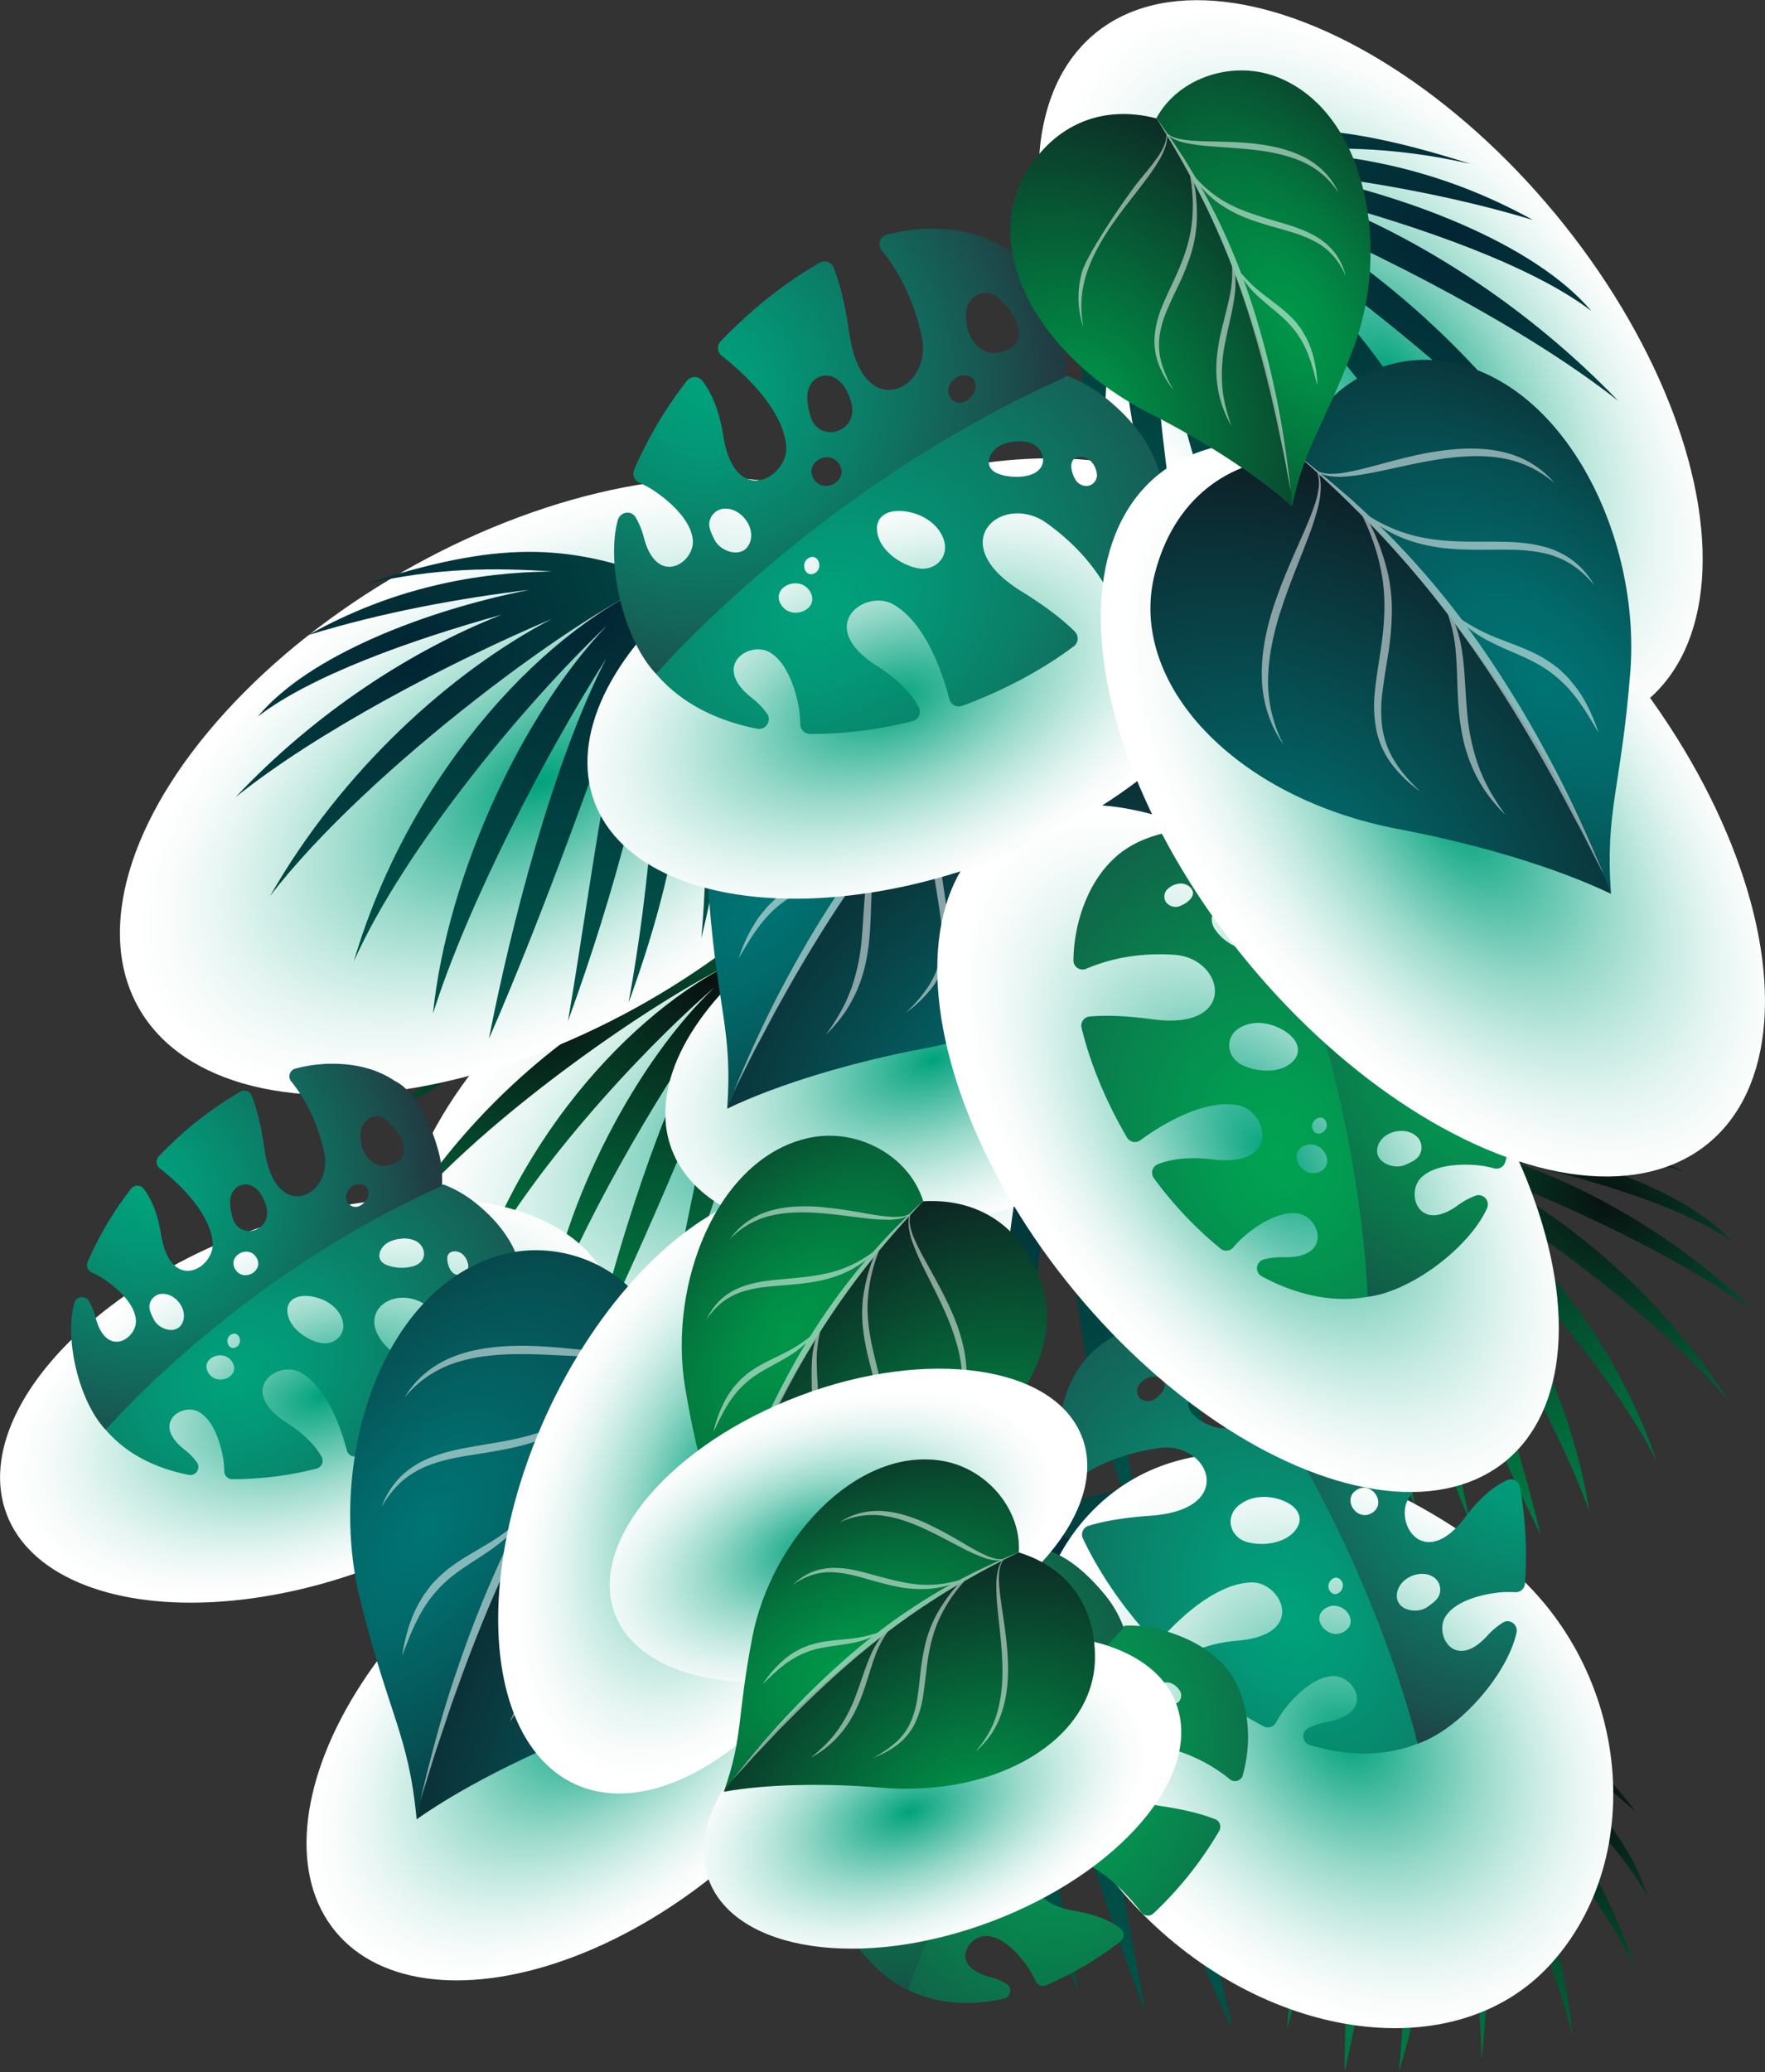 <svg xmlns="http://www.w3.org/2000/svg" xmlns:xlink="http://www.w3.org/1999/xlink" viewBox="0 0 950 1114.68"><rect x="0" y="0" width="950" height="1114.68" fill="#333333" stroke="none"/><defs><style>.cls-1{isolation:isolate;}.cls-12,.cls-2,.cls-21,.cls-24,.cls-28,.cls-3,.cls-31,.cls-34,.cls-37,.cls-40,.cls-45,.cls-50,.cls-51{mix-blend-mode:multiply;}.cls-2{fill:url(#radial-gradient);}.cls-3{fill:url(#radial-gradient-2);}.cls-4{fill:url(#radial-gradient-3);}.cls-5{fill:url(#radial-gradient-4);}.cls-6{fill:url(#radial-gradient-5);}.cls-7{fill:url(#radial-gradient-6);}.cls-8{fill:url(#radial-gradient-7);}.cls-9{fill:url(#radial-gradient-8);}.cls-10{fill:url(#radial-gradient-9);}.cls-11{fill:url(#radial-gradient-10);}.cls-12{fill:url(#radial-gradient-11);}.cls-13{fill:url(#radial-gradient-12);}.cls-14{fill:url(#radial-gradient-13);}.cls-15{fill:url(#radial-gradient-14);}.cls-16{fill:url(#radial-gradient-15);}.cls-17{fill:url(#radial-gradient-16);}.cls-18{fill:url(#radial-gradient-17);}.cls-19{fill:url(#radial-gradient-18);}.cls-20{fill:url(#radial-gradient-19);}.cls-21{fill:url(#radial-gradient-20);}.cls-22{fill:url(#radial-gradient-21);}.cls-23{fill:url(#radial-gradient-22);}.cls-24{fill:url(#radial-gradient-23);}.cls-25{fill:url(#radial-gradient-24);}.cls-26{fill:url(#radial-gradient-25);}.cls-27{fill:#fff;opacity:0.52;mix-blend-mode:soft-light;}.cls-28{fill:url(#radial-gradient-26);}.cls-29{fill:url(#radial-gradient-27);}.cls-30{fill:url(#radial-gradient-28);}.cls-31{fill:url(#radial-gradient-29);}.cls-32{fill:url(#radial-gradient-30);}.cls-33{fill:url(#radial-gradient-31);}.cls-34{fill:url(#radial-gradient-32);}.cls-35{fill:url(#radial-gradient-33);}.cls-36{fill:url(#radial-gradient-34);}.cls-37{fill:url(#radial-gradient-35);}.cls-38{fill:url(#radial-gradient-36);}.cls-39{fill:url(#radial-gradient-37);}.cls-40{fill:url(#radial-gradient-38);}.cls-41{fill:url(#radial-gradient-39);}.cls-42{fill:url(#radial-gradient-40);}.cls-43{fill:url(#radial-gradient-41);}.cls-44{fill:url(#radial-gradient-42);}.cls-45{fill:url(#radial-gradient-43);}.cls-46{fill:url(#radial-gradient-44);}.cls-47{fill:url(#radial-gradient-45);}.cls-48{fill:url(#radial-gradient-46);}.cls-49{fill:url(#radial-gradient-47);}.cls-50{fill:url(#radial-gradient-48);}.cls-51{fill:url(#radial-gradient-49);}.cls-52{fill:url(#radial-gradient-50);}.cls-53{fill:url(#radial-gradient-51);}</style><radialGradient id="radial-gradient" cx="2407.15" cy="2263.45" r="116.14" gradientTransform="matrix(0, 2.01, -1.11, 0, 3367.9, -4599.13)" gradientUnits="userSpaceOnUse"><stop offset="0" stop-color="#00a27c"/><stop offset="0.08" stop-color="#1ead8b"/><stop offset="0.28" stop-color="#61c5ae"/><stop offset="0.46" stop-color="#9adacb"/><stop offset="0.63" stop-color="#c5eae1"/><stop offset="0.78" stop-color="#e5f5f2"/><stop offset="0.91" stop-color="#f8fcfb"/><stop offset="1" stop-color="#fff"/></radialGradient><radialGradient id="radial-gradient-2" cx="2047.02" cy="-543.74" r="116.14" gradientTransform="matrix(2.01, 0, 0, 1.11, -3567.25, 1232.6)" xlink:href="#radial-gradient"/><radialGradient id="radial-gradient-3" cx="703.66" cy="1492.09" r="166.2" gradientTransform="matrix(0.1, 1.08, -1.31, 0.25, 2376.03, -574.31)" gradientUnits="userSpaceOnUse"><stop offset="0" stop-color="#081111"/><stop offset="0.18" stop-color="#06291c"/><stop offset="0.54" stop-color="#035231"/><stop offset="0.83" stop-color="#016c3d"/><stop offset="1" stop-color="#007642"/></radialGradient><radialGradient id="radial-gradient-4" cx="633.26" cy="1536.26" r="151.67" gradientTransform="matrix(0.1, 1.08, -1.31, 0.25, 2357.25, -491.18)" xlink:href="#radial-gradient-3"/><radialGradient id="radial-gradient-5" cx="5887.12" cy="-364.01" r="166.2" gradientTransform="matrix(-0.1, 1.08, 1.31, 0.25, 1958.04, -5608.54)" xlink:href="#radial-gradient-3"/><radialGradient id="radial-gradient-6" cx="5816.72" cy="-319.84" r="151.67" gradientTransform="matrix(-0.1, 1.08, 1.31, 0.25, 1976.82, -5525.41)" xlink:href="#radial-gradient-3"/><radialGradient id="radial-gradient-7" cx="5904.6" cy="-677.75" r="212" gradientTransform="matrix(-0.1, 1.08, 1.31, 0.25, 2221.06, -5864.66)" xlink:href="#radial-gradient-3"/><radialGradient id="radial-gradient-8" cx="5814.8" cy="-621.41" r="193.47" gradientTransform="matrix(-0.1, 1.08, 1.31, 0.25, 2245, -5758.63)" xlink:href="#radial-gradient-3"/><radialGradient id="radial-gradient-9" cx="6145.5" cy="934.14" r="166.2" gradientTransform="matrix(-0.57, 0.92, 1.06, 0.81, 3415.88, -5465.39)" xlink:href="#radial-gradient-3"/><radialGradient id="radial-gradient-10" cx="6075.1" cy="978.31" r="151.67" gradientTransform="matrix(-0.57, 0.92, 1.06, 0.81, 3395.33, -5382.69)" xlink:href="#radial-gradient-3"/><radialGradient id="radial-gradient-11" cx="2027.78" cy="-745.43" r="119.09" gradientTransform="matrix(2.01, 0, 0, 1.11, -3674.3, 1281.97)" xlink:href="#radial-gradient"/><radialGradient id="radial-gradient-12" cx="539.65" cy="1280.32" r="188.11" gradientTransform="matrix(0.15, 1.07, -1.3, 0.31, 2011.23, -614.51)" gradientUnits="userSpaceOnUse"><stop offset="0" stop-color="#022433"/><stop offset="0.18" stop-color="#022f38"/><stop offset="0.69" stop-color="#004844"/><stop offset="1" stop-color="#005248"/></radialGradient><radialGradient id="radial-gradient-13" cx="459.96" cy="1330.31" r="171.66" gradientTransform="matrix(0.15, 1.07, -1.3, 0.31, 1994.37, -519.54)" xlink:href="#radial-gradient-12"/><radialGradient id="radial-gradient-14" cx="774.4" cy="96.13" r="228.36" gradientTransform="matrix(0.68, 0.84, -0.95, 0.94, 239.64, -154.96)" xlink:href="#radial-gradient-12"/><radialGradient id="radial-gradient-15" cx="677.67" cy="156.82" r="208.39" gradientTransform="matrix(0.68, 0.84, -0.95, 0.94, 281.72, -45.7)" xlink:href="#radial-gradient-12"/><radialGradient id="radial-gradient-16" cx="5934.42" cy="-625.83" r="212.06" gradientTransform="matrix(-0.11, 1.07, 1.28, 0.29, 2239.66, -6034.86)" xlink:href="#radial-gradient-12"/><radialGradient id="radial-gradient-17" cx="5844.57" cy="-569.47" r="193.52" gradientTransform="matrix(-0.11, 1.07, 1.28, 0.29, 2261.57, -5928.46)" xlink:href="#radial-gradient-12"/><radialGradient id="radial-gradient-18" cx="6268.49" cy="-35.52" r="212.06" gradientTransform="matrix(-0.11, 1.07, 1.28, 0.29, 1461.5, -5835.85)" xlink:href="#radial-gradient-12"/><radialGradient id="radial-gradient-19" cx="6178.64" cy="20.84" r="193.52" gradientTransform="matrix(-0.11, 1.07, 1.28, 0.29, 1483.41, -5729.45)" xlink:href="#radial-gradient-12"/><radialGradient id="radial-gradient-20" cx="1804.6" cy="-152.03" r="86.48" gradientTransform="matrix(2.01, 0, 0, 1.11, -3341.91, 953.54)" xlink:href="#radial-gradient"/><radialGradient id="radial-gradient-21" cx="2160.93" cy="-2089.08" r="171.28" gradientTransform="matrix(0.51, 0.86, 1.12, -0.66, 1476.51, -2466.9)" gradientUnits="userSpaceOnUse"><stop offset="0" stop-color="#00a27c"/><stop offset="0.17" stop-color="#039877"/><stop offset="0.45" stop-color="#0b7e68"/><stop offset="0.81" stop-color="#195450"/><stop offset="1" stop-color="#213b42"/></radialGradient><radialGradient id="radial-gradient-22" cx="2044.63" cy="-2086.17" r="155.9" gradientTransform="matrix(0.51, 0.86, 0.86, -0.51, 941.33, -2149.18)" gradientUnits="userSpaceOnUse"><stop offset="0" stop-color="#00a27c"/><stop offset="0.17" stop-color="#039877"/><stop offset="0.45" stop-color="#0b7e68"/><stop offset="0.81" stop-color="#195550"/><stop offset="1" stop-color="#213b42"/></radialGradient><radialGradient id="radial-gradient-23" cx="4572.08" cy="1648.3" r="84.39" gradientTransform="matrix(-2.01, 0, 0, -1.11, 9801, 2423.95)" xlink:href="#radial-gradient"/><radialGradient id="radial-gradient-24" cx="1574.96" cy="-1876" r="207.35" gradientTransform="matrix(-0.65, -0.76, -0.99, 0.84, -170.36, 3395.83)" gradientUnits="userSpaceOnUse"><stop offset="0" stop-color="#007474"/><stop offset="0.68" stop-color="#0a353b"/><stop offset="1" stop-color="#0f161e"/></radialGradient><radialGradient id="radial-gradient-25" cx="5707.53" cy="-1919.01" r="237.07" gradientTransform="matrix(0.74, 0.18, -0.68, 0.98, -5008.4, 1374.03)" gradientUnits="userSpaceOnUse"><stop offset="0" stop-color="#007474"/><stop offset="0.18" stop-color="#026a6b"/><stop offset="0.48" stop-color="#065053"/><stop offset="0.86" stop-color="#0c262d"/><stop offset="1" stop-color="#0f161e"/></radialGradient><radialGradient id="radial-gradient-26" cx="2081.32" cy="-559.44" r="86.48" gradientTransform="matrix(2.09, 0, 0, 1.23, -3915.79, 1643.44)" xlink:href="#radial-gradient"/><radialGradient id="radial-gradient-27" cx="1401.59" cy="-1959.3" r="225.73" gradientTransform="matrix(-0.76, -0.64, -0.84, 0.99, -61, 3818.9)" xlink:href="#radial-gradient-24"/><radialGradient id="radial-gradient-28" cx="5992.11" cy="-2005.83" r="258.06" gradientTransform="matrix(0.76, 0.05, -0.51, 1.08, -5236.74, 2721.09)" xlink:href="#radial-gradient-25"/><radialGradient id="radial-gradient-29" cx="2410.47" cy="2075.29" r="86.67" gradientTransform="translate(-299.74 -4748.63) rotate(45) scale(2.01 1.56)" xlink:href="#radial-gradient"/><radialGradient id="radial-gradient-30" cx="5681.74" cy="1595.26" r="195.34" gradientTransform="translate(6731.51 -310.61) rotate(148.41) scale(1 1.3)" xlink:href="#radial-gradient-21"/><radialGradient id="radial-gradient-31" cx="5549.09" cy="1598.58" r="177.8" gradientTransform="matrix(-0.85, 0.52, -0.52, -0.85, 6482.57, -715.43)" xlink:href="#radial-gradient-22"/><radialGradient id="radial-gradient-32" cx="2547.63" cy="2549.68" r="108.68" gradientTransform="matrix(0, 2.01, -1.11, 0, 3620.48, -4460.79)" xlink:href="#radial-gradient"/><radialGradient id="radial-gradient-33" cx="5775.39" cy="1320.97" r="195.33" gradientTransform="matrix(-0.94, 0.34, -0.44, -1.22, 6809.98, 298.63)" gradientUnits="userSpaceOnUse"><stop offset="0" stop-color="#00a452"/><stop offset="0.18" stop-color="#029a51"/><stop offset="0.47" stop-color="#09804d"/><stop offset="0.85" stop-color="#135647"/><stop offset="1" stop-color="#184444"/></radialGradient><radialGradient id="radial-gradient-34" cx="5642.76" cy="1324.29" r="177.79" gradientTransform="translate(6676.21 -71.5) rotate(160.13)" gradientUnits="userSpaceOnUse"><stop offset="0" stop-color="#00a452"/><stop offset="0.18" stop-color="#029a51"/><stop offset="0.47" stop-color="#09804d"/><stop offset="0.85" stop-color="#135747"/><stop offset="1" stop-color="#184444"/></radialGradient><radialGradient id="radial-gradient-35" cx="4548.9" cy="1818.43" r="94.09" gradientTransform="matrix(-2.01, 0, 0, -1.11, 9731.22, 2419.72)" xlink:href="#radial-gradient"/><radialGradient id="radial-gradient-36" cx="1966.69" cy="-1609.25" r="208.26" gradientTransform="matrix(0.51, 0.86, 1.12, -0.66, 1353.59, -2393.93)" xlink:href="#radial-gradient-21"/><radialGradient id="radial-gradient-37" cx="1825.28" cy="-1605.71" r="189.56" xlink:href="#radial-gradient-22"/><radialGradient id="radial-gradient-38" cx="2509.16" cy="2376.34" r="116.14" gradientTransform="matrix(0, 2.01, -1.11, 0, 3527.07, -4566)" xlink:href="#radial-gradient"/><radialGradient id="radial-gradient-39" cx="4338.58" cy="2544.29" r="221.78" gradientTransform="translate(-4519.21 1664.6) rotate(-49.59) scale(1 1.3)" xlink:href="#radial-gradient-24"/><radialGradient id="radial-gradient-40" cx="1508.83" cy="2497.96" r="253.57" gradientTransform="matrix(-0.74, 0.18, 0.68, 0.98, 360.06, -2322.57)" xlink:href="#radial-gradient-25"/><radialGradient id="radial-gradient-41" cx="4791.73" cy="2278.17" r="169.68" gradientTransform="matrix(0.84, -0.55, 0.71, 1.08, -4944.75, 422.76)" gradientUnits="userSpaceOnUse"><stop offset="0" stop-color="#009749"/><stop offset="0.5" stop-color="#075834"/><stop offset="1" stop-color="#0f161e"/></radialGradient><radialGradient id="radial-gradient-42" cx="760.37" cy="2242.64" r="193.99" gradientTransform="matrix(-0.76, -0.04, 0.38, 1.13, 532.71, -2299.94)" gradientUnits="userSpaceOnUse"><stop offset="0" stop-color="#009749"/><stop offset="0.14" stop-color="#018d46"/><stop offset="0.38" stop-color="#04733d"/><stop offset="0.68" stop-color="#09492f"/><stop offset="1" stop-color="#0f161e"/></radialGradient><radialGradient id="radial-gradient-43" cx="2568.84" cy="-1491.69" r="86.47" gradientTransform="matrix(2.01, 0, 0, 1.11, -4659.4, 2493)" xlink:href="#radial-gradient"/><radialGradient id="radial-gradient-44" cx="1498.82" cy="-1993.23" r="169.68" gradientTransform="matrix(-0.71, -0.7, -0.91, 0.93, -119.88, 3744.2)" xlink:href="#radial-gradient-41"/><radialGradient id="radial-gradient-45" cx="5781.85" cy="-2028.57" r="193.98" gradientTransform="matrix(0.76, 0.11, -0.59, 1.04, -5054.27, 2223)" xlink:href="#radial-gradient-42"/><radialGradient id="radial-gradient-46" cx="760.24" cy="1187.5" r="171.61" gradientTransform="translate(59.31 -627.6) rotate(4.99) scale(1 1.3)" xlink:href="#radial-gradient-33"/><radialGradient id="radial-gradient-47" cx="665.09" cy="1166.99" r="172.44" gradientTransform="matrix(1, 0.09, -0.09, 1, 28.53, -275.16)" xlink:href="#radial-gradient-34"/><radialGradient id="radial-gradient-48" cx="4649.25" cy="1311.47" r="67.02" gradientTransform="matrix(-2.01, 0, 0, -1.11, 9943.2, 2454.44)" xlink:href="#radial-gradient"/><radialGradient id="radial-gradient-49" cx="4647.66" cy="1447.94" r="67.02" gradientTransform="matrix(-2.01, 0, 0, -1.11, 9889.42, 2463.1)" xlink:href="#radial-gradient"/><radialGradient id="radial-gradient-50" cx="2510.08" cy="-2475.12" r="156.85" gradientTransform="matrix(-0.42, -0.91, -1.18, 0.55, -1232.83, 4651.92)" xlink:href="#radial-gradient-41"/><radialGradient id="radial-gradient-51" cx="4226.37" cy="-2508.29" r="179.31" gradientTransform="matrix(0.67, 0.37, -0.92, 0.76, -4574.08, 1269.89)" xlink:href="#radial-gradient-42"/></defs><title>fullLeaf</title><g class="cls-1"><g id="Layer_1" data-name="Layer 1"><ellipse class="cls-2" cx="849.2" cy="228.74" rx="129.24" ry="232.93" transform="translate(-62.54 562.38) rotate(-39.58)"/><ellipse class="cls-3" cx="538.25" cy="627.54" rx="232.93" ry="129.24" transform="translate(-353.17 322.01) rotate(-30)"/><path class="cls-4" d="M539.74,572.19c15,29.59,25.53,57.73,24.16,103.64,12.82-56.43-3.66-106.17-40.17-134.05-54,17.8-124,83.76-155.38,174.44,26.56-52.61,87.29-119.17,127.79-154-41.45,39.3-81.37,114.11-91.33,180.48,18.82-51.21,58.9-120.31,90.09-164.66C467.35,626,443.61,703.4,430.82,755.92c30-60.61,60-135.45,80-183.72-18.14,50.49-28.69,116-42,177,25.1-59.86,44.78-123.21,52-169.49-4,50.39-9.23,103.33-22.86,162.17,25.6-61,36.65-113.7,32.82-160.71,6.62,37.11,11.26,72.78,3.19,131.55Q559.61,627.38,539.74,572.19Z" transform="translate(-111.51 -31.19)"/><path class="cls-5" d="M523.83,541.55l-1-.13c-44.22-18.88-76.21-22-141.53-4,34.88-6.56,63.4-5.05,89.72-2-35.54-1.28-75.71,4-117.11,24.81,35.54-9.21,72.93-14.18,106.11-16.61-49.39,7.37-106.47,26.21-132,54.26,25.78-18.17,74.36-33.07,118.05-43-43.51,14.94-90.54,42.25-130.31,80.76C355.89,606.39,420.7,576.22,470,558c-48.87,22.71-103.1,67.16-140.06,125.43,48.57-57.79,157.92-131.1,193.79-141.65l-.43-.18Z" transform="translate(-111.51 -31.19)"/><path class="cls-6" d="M831.88,673.17c-15,29.59-25.53,57.73-24.16,103.64-12.81-56.43,3.67-106.17,40.17-134,54,17.8,124,83.76,155.39,174.44C976.71,764.59,916,698,875.49,663.25c41.45,39.3,81.37,114.11,91.32,180.48C948,792.52,907.92,723.42,876.73,679.07,904.28,727,928,804.38,940.81,856.9c-30-60.61-60-135.45-80-183.72,18.14,50.49,28.69,116,42.05,177-25.11-59.86-44.79-123.21-52-169.49,4,50.39,9.23,103.33,22.85,162.17-25.6-61-36.64-113.7-32.81-160.71-6.63,37.11-11.27,72.78-3.2,131.55Q812,728.35,831.88,673.17Z" transform="translate(-111.51 -31.19)"/><path class="cls-7" d="M847.79,642.53l1-.13c44.21-18.88,76.2-22,141.52-4-34.87-6.56-63.39-5.05-89.72-2,35.54-1.28,75.72,4,117.12,24.81-35.55-9.21-72.94-14.18-106.12-16.61,49.39,7.37,106.48,26.21,132,54.26-25.78-18.17-74.37-33.07-118.06-43C969,670.8,1016,698.11,1055.8,736.62,1015.73,707.37,950.93,677.2,901.62,659c48.87,22.71,103.1,67.16,140.06,125.43-48.57-57.79-157.91-131.1-193.79-141.65l.43-.18Z" transform="translate(-111.51 -31.19)"/><path class="cls-8" d="M666,362.72c-19.12,37.74-32.57,73.63-30.82,132.18-16.34-72,4.68-135.42,51.24-171,68.86,22.71,158.2,106.84,198.2,222.51-33.88-67.1-111.35-152-163-196.37,52.87,50.13,103.8,145.55,116.49,230.22-24-65.33-75.13-153.48-114.91-210,35.14,61.13,65.42,159.84,81.74,226.84-38.24-77.31-76.53-172.78-102.06-234.35,23.13,64.41,36.59,148,53.63,225.76-32-76.35-57.13-157.16-66.36-216.19,5.11,64.28,11.78,131.8,29.15,206.86-32.65-77.85-46.73-145-41.85-205C669,421.49,663.07,467,673.36,542Q640.65,433.11,666,362.72Z" transform="translate(-111.51 -31.19)"/><path class="cls-9" d="M686.29,323.63l1.21-.17c56.4-24.08,97.2-28,180.53-5-44.49-8.37-80.87-6.44-114.45-2.57,45.33-1.62,96.58,5.13,149.39,31.65-45.34-11.74-93-18.09-135.36-21.18,63,9.4,135.82,33.43,168.36,69.2-32.89-23.17-94.86-42.17-150.59-54.88,55.5,19.06,115.5,53.9,166.23,103-51.11-37.31-133.77-75.78-196.66-99,62.33,29,131.5,85.67,178.65,160-62-73.71-201.43-167.22-247.19-180.68l.55-.23Z" transform="translate(-111.51 -31.19)"/><path class="cls-10" d="M820.38,932.8c-26.69,19.7-48.74,40.11-68.13,81.74,13.89-56.17,51-93.21,96.09-101.73,40.24,40.15,73.2,130.53,60.5,225.64-.11-58.93-24.48-145.68-45.05-194.94,19.39,53.73,21.47,138.5.56,202.27,6.18-54.21,1.4-133.95-6.55-187.58,3.1,55.19-10.45,135-22.6,187.67.43-67.61,7.22-148,11-200.09-6.47,53.27-26.47,116.55-41.91,177C808.74,1058,819.61,992.61,833.92,948c-19,46.82-38.15,96.47-52.4,155.16,4.53-66,18.32-118.05,42.85-158.33-22.58,30.18-42.75,60-61.93,116.1Q777.85,973.19,820.38,932.8Z" transform="translate(-111.51 -31.19)"/><path class="cls-11" d="M848.35,912.56l.91.31c48,3,78,14.59,128.24,60-28.22-21.52-54.38-33-79.27-42.08,32.33,14.82,65.85,37.59,93.51,74.76-27.63-24.19-58.8-45.42-87.36-62.49,40.82,28.76,83.37,71.23,93.57,107.74-14.88-27.81-51.6-62.93-86.16-91.45C944,992.24,973.71,1037.77,992,1090c-22.67-44.12-67-100.18-102.9-138.6,33.47,42.24,62,106.31,68.82,175-17.45-73.44-82.23-188-109.54-213.58l.47,0Z" transform="translate(-111.51 -31.19)"/><ellipse class="cls-12" cx="392.6" cy="452.46" rx="238.85" ry="132.52" transform="matrix(0.87, -0.5, 0.5, 0.87, -285.14, 225.73)"/><path class="cls-13" d="M488.13,376.51c18.51,32.66,31.9,63.92,32.77,115.89,11.52-64.47-9.73-119.84-52.47-149.43-60.1,23-135.82,101.22-166.5,205.4C329.19,487.49,394.36,409,438.31,367.59c-44.8,46.61-86,133.29-93.76,208.86,18.59-58.9,60.26-139.14,93.19-190.92C409.11,441.16,386.35,529.91,374.65,590c30.7-70.1,60.7-156.3,80.79-211.93-17.85,58.05-26.33,132.69-38.22,202.32,25.24-69,44.15-141.65,49.9-194.36-1.87,57.18-5,117.31-17.3,184.56,25.72-70.35,35.44-130.48,28.63-183.44C487.9,428.72,495,468.81,489,535.68Q513.5,437.85,488.13,376.51Z" transform="translate(-111.51 -31.19)"/><path class="cls-14" d="M468.52,342.7l-1.08-.1c-51-19-87.31-20.83-160.22,3,39.09-9.25,71.41-9.05,101.34-7-40.25.43-85.4,8.53-131.11,34.21,39.71-12.27,81.71-19.87,119.1-24.36-55.45,10.93-119,35.24-146.37,68.29,28.2-21.9,82.34-41.3,131.21-54.86C333,381,281.25,414.4,238.31,460c43.76-35.17,115.44-72.69,170.22-95.89-54,28.25-113,81.36-151.74,149.18C308.66,445.42,428.42,356.78,468.43,343l-.5-.19Z" transform="translate(-111.51 -31.19)"/><path class="cls-15" d="M751.91,564.46c39.73,22.32,73.27,46.39,106.78,99.86C830.2,590.1,773.37,545.9,710.39,542c-48,61.58-77.6,190.41-44.1,317.91-9.88-80.37,8.6-202.77,28.25-273.43-17.29,76.55-5.71,192.47,33.65,275.86-17.65-72.86-24.7-182.38-23-256.85,5.17,75.76,37.21,182.26,62.74,252-12.09-92.11-35-200.5-49.05-270.92,17.89,71.52,55.91,154.4,87.25,234.21-17.07-87.53-43-174.89-70.12-233.26,33.94,60.59,68.42,125,97.84,202.62-17.42-89.24-45.06-157.82-85.35-208.57C784.44,618.86,817,656,852.69,729.31Q816.78,612.28,751.91,564.46Z" transform="translate(-111.51 -31.19)"/><path class="cls-16" d="M710.33,541.63l-1.19.58c-64.91,12.23-103.8,33.14-164.62,103.63,34.81-34.14,68.53-54.22,100.91-70.86-41.55,25.7-83.38,62.45-114.77,117.82,33.56-37.67,72.45-71.92,108.48-100C588.37,638.91,537.6,704,529.9,755.56c15.55-40.45,59.64-94.58,101.91-139.34C593.55,666.53,560.72,733.65,544.74,808c23.39-64,74.33-148,116.7-206.46C623,664.82,595.05,757,597.38,851.78c11.29-103.09,80.11-270.35,113-309.81l-.63.12Z" transform="translate(-111.51 -31.19)"/><path class="cls-17" d="M705.63,156.44c-19.13,36.92-32.7,72.19-31.78,130.55-15-72.23,6.37-134.67,52.18-168.46,66.75,25,152.62,111.86,190,228.41C884,279,809.66,191.74,760,145.77,810.77,197.52,859.08,294.29,870.3,379c-22.5-65.88-71.09-155.41-109.07-213.12,33.4,62.08,61.56,161.42,76.55,228.69-36.19-78.3-72.2-174.68-96.24-236.87,21.66,64.93,33.65,148.62,49.2,226.64C760.58,307.24,737.22,225.91,729,166.82c4.11,64.17,9.7,131.64,25.61,207-30.75-78.64-43.56-146-38-205.56-8.86,46.83-15.23,91.93-6.21,166.93Q680,225.66,705.63,156.44Z" transform="translate(-111.51 -31.19)"/><path class="cls-18" d="M725.92,118.23l1.18-.12c55.24-22,95-24.54,175.85,1.22-43.2-9.87-78.65-9.22-111.4-6.52,44.16,0,94,8.45,145,36.69-44-13.26-90.35-21.23-131.52-25.78,61.22,11.54,131.8,38,163,74.74-31.72-24.22-91.8-45.28-145.9-59.87,53.79,20.9,111.74,57.67,160.48,108.33C933.4,208,853.42,166.83,792.5,141.5c60.3,31,126.9,89.86,171.81,165.49C905,231.45,770.41,133.51,726,118.53l.54-.22Z" transform="translate(-111.51 -31.19)"/><path class="cls-19" d="M643.14,885.87c-19.13,36.92-32.7,72.19-31.78,130.55-15-72.23,6.36-134.67,52.18-168.46,66.74,25,152.61,111.86,190,228.41-32.09-68-106.39-155.2-156.09-201.17,50.81,51.75,99.12,148.52,110.35,233.26-22.5-65.88-71.1-155.41-109.08-213.12,33.4,62.08,61.56,161.42,76.55,228.69-36.19-78.3-72.2-174.68-96.24-236.87,21.67,64.93,33.65,148.62,49.2,226.64-30.16-77.13-53.52-158.46-61.71-217.55,4.1,64.17,9.7,131.64,25.61,207-30.75-78.64-43.57-146-38-205.56-8.86,46.83-15.24,91.93-6.22,166.93Q617.51,955.09,643.14,885.87Z" transform="translate(-111.51 -31.19)"/><path class="cls-20" d="M663.42,847.66l1.19-.12c55.23-22,95-24.54,175.85,1.22-43.21-9.87-78.66-9.22-111.41-6.52,44.16,0,94,8.45,145,36.69-44-13.26-90.35-21.23-131.51-25.78,61.22,11.54,131.79,38,163,74.74-31.71-24.22-91.8-45.28-145.89-59.87,53.78,20.9,111.73,57.67,160.47,108.33C870.9,937.44,790.92,896.26,730,870.93c60.31,31,126.9,89.86,171.81,165.49C842.47,960.88,707.91,862.94,663.54,848l.54-.22Z" transform="translate(-111.51 -31.19)"/><ellipse class="cls-21" cx="277.34" cy="784.41" rx="173.44" ry="96.23" transform="translate(-370.43 117.11) rotate(-20.66)"/><path class="cls-22" d="M353.31,788.09a4.32,4.32,0,0,0,.47-6.5c-5.82-5.79-13.79-11.71-23.87-18-34.9-21.57-8.08-44,11.46-30,13.41,9.64,22.26,20.57,27.94,31.56a4.3,4.3,0,0,0,7.18.67,77.83,77.83,0,0,0,10.33-17c5.68-13.14,6.74-24.51,5.05-34.23-1.92-11.12-9.29-24.19-24.18-36.15a64.44,64.44,0,0,0-17.52-10.14c-118.55,44.45-181.74,132-181.74,132,11.06,12.94,26.71,20.69,44.66,24.23a4.33,4.33,0,0,0,4.4-6.74,34.48,34.48,0,0,0-6.76-6.92c-18-14.15-1.26-25.14,7.66-20.29,9.75,5.3,13.13,22.66,13.57,27.5.15,1.6.23,3.12.26,4.56a4.3,4.3,0,0,0,4.28,4.19,181.67,181.67,0,0,0,45.39-5.68,4.33,4.33,0,0,0,2.72-6.33c-3.44-6.16-9.44-12.34-18.5-18.13-27.86-17.81-5.2-34,7-27.32,14.11,7.76,21.88,29.52,25.07,42a4.31,4.31,0,0,0,5.68,3A195.41,195.41,0,0,0,353.31,788.09ZM236.59,763.94c4.63,7.79-8.37,13.32-13,5.6S232,756.22,236.59,763.94Zm-.4-15c4.25-2,6.42,5,2.21,7S232,750.88,236.19,748.92Zm98.4-36.85a22.68,22.68,0,0,1-15.14-.51c-6.18-2.63-3.92-9.22.84-12a17.21,17.21,0,0,1,6.62-2,14.43,14.43,0,0,1,8.59,1.24c3.75,2,5.76,7.12,2.88,10.71A8.58,8.58,0,0,1,334.59,712.07Zm17.66-4.45c.23-1.88,1.4-3.33,4.26-3.34a6.47,6.47,0,0,1,4.89,2.53,9.14,9.14,0,0,1,2.16,5.93,4.88,4.88,0,0,1-3,4.1,5.56,5.56,0,0,1-6.49-2.45A12,12,0,0,1,352.25,707.62Zm-67.85,46c-8-1.49-18.38-8.76-18.22-17.88.06-3.57,2.35-6,5.83-7,6.05-1.73,18.93,1.15,23.28,11.06C299,748.17,292,755,284.4,753.59Z" transform="translate(-111.51 -31.19)"/><path class="cls-23" d="M349.39,669.12A58.53,58.53,0,0,0,347.1,649c-8.91-30.71-22.08-35.69-23.48-36.62-8.23-5.44-19.08-9-33.39-9A77.9,77.9,0,0,0,270.48,606a4.3,4.3,0,0,0-2.25,6.85C276,622.46,282.52,635,286,651.09c5.07,23.52-26.23,39.14-32.07-1.47-1.69-11.73-3.93-21.41-6.92-29.06a4.31,4.31,0,0,0-6.14-2.16A195.44,195.44,0,0,0,197,653.19a4.32,4.32,0,0,0,.46,6.4c10.19,7.92,27,23.74,28.52,39.78,1.28,13.89-22.66,28.17-27.85-4.48-1.69-10.62-5-18.59-9.23-24.2a4.33,4.33,0,0,0-6.89,0A181.66,181.66,0,0,0,158.66,710a4.3,4.3,0,0,0,2.13,5.6c1.31.6,2.66,1.28,4.07,2.06,4.27,2.34,18.83,12.37,19.79,23.42.89,10.12-15.87,21.06-21.65-1.08a34.25,34.25,0,0,0-3.65-9,4.34,4.34,0,0,0-7.93,1.34c-5.2,19.25,2.53,52.71,17,68C168.43,800.33,238.67,718.49,349.39,669.12Zm-102,24.08a9.09,9.09,0,0,1-10.33-5.91,32.57,32.57,0,0,1-1.74-9.16c0-4.68,2.31-8.53,6.35-9.56,4.78-1.23,9,2.11,11.28,6.76C259.1,687.58,251.57,692.37,247.39,693.2Zm72.23-35c-6.58,1.3-14.88-5.52-14-18,.32-4.59,4.51-9.69,10.94-8.29C321.28,633,340.16,654.16,319.62,658.21Zm-70.06,49.47c4.29,7.22-7.16,13.49-11.46,6.26S245.27,700.45,249.56,707.68ZM300.1,679.5c-6-4.07.58-13.42,6.72-11,4.55,1.82,3.4,7,.4,9.87C305.28,680.28,302.55,681.15,300.1,679.5ZM209.58,743c-3.21,6.38-12.63,3.26-15.26-2-1.08-2.16-2.49-4.78-2.38-7.29a7.16,7.16,0,0,1,5.09-6.3c7.9-2,16.14,7.82,12.67,15.29Z" transform="translate(-111.51 -31.19)"/><ellipse class="cls-24" cx="631.39" cy="589.69" rx="169.24" ry="93.9" transform="translate(-278.96 229.51) rotate(-20.66)"/><path class="cls-25" d="M502.92,627.54c27.83-13.39,68.26-25.3,106.46-32.47,83.31-15.64,137.2-74,123-128.78C723,429.84,696.49,408.67,660,407.58,569.68,455.92,514.7,581.16,502.92,627.54Z" transform="translate(-111.51 -31.19)"/><path class="cls-26" d="M502.92,627.54c3-41.87-5.06-52.68-9.66-111.38-5.46-69.67,34.63-149.23,95.67-156.72,32.77-4,64.79,18.09,71.09,48.14C576.39,479.77,526.79,573.36,502.92,627.54Z" transform="translate(-111.51 -31.19)"/><path class="cls-27" d="M585.4,453.83c-5.43.53-10.86.63-16.25.67s-10.74-.13-16,0A84,84,0,0,0,537.46,456a44.06,44.06,0,0,0-14.46,5.7,51,51,0,0,0-11.77,10.66,43.44,43.44,0,0,1,10.62-12.3,42.46,42.46,0,0,1,14.86-7.15c10.76-2.9,21.79-2.43,32.44-2.52s21.29-.29,31.54-2.7a77.51,77.51,0,0,0,23.49-9.87q5.18-4.86,10.45-9.61,7.1-6.14,14.31-12.09a15.89,15.89,0,0,1-4.25,1.27,35,35,0,0,1-8.05.25,124.89,124.89,0,0,1-15.75-2.39c-10.36-2.11-20.54-4.62-30.82-6.21a126.06,126.06,0,0,0-15.45-1.61,82.4,82.4,0,0,0-15.39.7A54.42,54.42,0,0,0,531.39,421a46.43,46.43,0,0,1,12.18-10.23A51,51,0,0,1,558.66,405c10.62-2.21,21.53-1.59,32,0a313.21,313.21,0,0,1,30.91,7.15c5.08,1.31,10.13,2.67,15.26,3.5a36.27,36.27,0,0,0,7.7.61,14.81,14.81,0,0,0,5.64-1.19c3.25-2.66,6.51-5.3,9.82-7.87l-9.37,8.62a17.61,17.61,0,0,0-.56,7.83,42.07,42.07,0,0,0,2.12,8.6c1.87,5.64,4.29,11.11,6.68,16.61,4.88,11,9.79,22,13.62,33.55s6.39,23.67,6.12,36a63.39,63.39,0,0,1-2.94,18.09,60.8,60.8,0,0,1-8.12,16.23,68.89,68.89,0,0,0,7.87-34.33,100.93,100.93,0,0,0-2.15-17.54,145.61,145.61,0,0,0-4.66-17.16C665,472.4,660.27,461.37,656,450.1a145.27,145.27,0,0,1-5.66-17.27,43.12,43.12,0,0,1-1.28-9.07,22,22,0,0,1,.75-7.09c-4.85,4.47-9.08,8.42-13.8,13-2.63,2.64-5.3,5.25-7.94,7.89a104.68,104.68,0,0,0-5.26,12.31,101.49,101.49,0,0,0-4.73,18.36c-2,12.49-1,25.16.93,37.75.9,6.32,2,12.66,2.68,19.14a65.71,65.71,0,0,1-.6,19.68,43.1,43.1,0,0,1-8.11,17.9,66.26,66.26,0,0,1-14.06,13.33,74.66,74.66,0,0,0,12.41-14.47,43.48,43.48,0,0,0,6.63-17.33,68.05,68.05,0,0,0-.11-18.69c-.75-6.28-1.89-12.58-2.87-19a156.45,156.45,0,0,1-1.79-19.4,90,90,0,0,1,1.76-19.51c1.3-6.41,5.24-18.95,9.45-26.38l-5.7,5.9c-1.87,2-3.69,4-5.55,6Q598.32,469.52,585,487a74.59,74.59,0,0,0-4,19.47c-.75,9.48-.65,19.12-1.48,28.85a116,116,0,0,1-2.19,14.52,79.21,79.21,0,0,1-4.54,14,72.73,72.73,0,0,1-7.16,12.82,80.87,80.87,0,0,1-9.49,11,130.08,130.08,0,0,0,7.79-12.1,89.08,89.08,0,0,0,5.9-12.94A107.19,107.19,0,0,0,575.42,535c.9-9.48,1-19.17,2.39-28.86a67,67,0,0,1,3.6-14.36q-4.68,6.3-9.16,12.72c-12.57,17.89-24,36.56-34.93,55.54l-8.05,14.33-7.72,14.51-3.9,7.24-3.71,7.35q-3.69,7.35-7.5,14.65c8.58-20.2,17.57-40.29,28.09-59.62a563.86,563.86,0,0,1,34.38-56.34c2.06-2.94,4.17-5.85,6.3-8.74a65.84,65.84,0,0,1-12.63,8c-7.37,3.71-15.05,6.4-22,10.21a61.43,61.43,0,0,0-18.15,14.86c-5.12,6.11-9.15,13.11-13.31,20.14A82.64,82.64,0,0,1,520,524.48c1.25-1.66,2.6-3.26,3.94-4.87s3-3,4.45-4.44,3.31-2.59,5-3.89c1.77-1.11,3.53-2.27,5.35-3.29,7.39-4,15.19-6.49,22.6-9.51A89.48,89.48,0,0,0,578,489.66a411.77,411.77,0,0,1,32.82-38.57c2.75-2.91,5.59-5.74,8.46-8.53a64.13,64.13,0,0,1-17.76,8.22A85.91,85.91,0,0,1,585.4,453.83Z" transform="translate(-111.51 -31.19)"/><ellipse class="cls-28" cx="431.36" cy="955.08" rx="180.62" ry="106.4" transform="translate(-621.18 462.68) rotate(-39.58)"/><path class="cls-29" d="M335.75,1009.81c27.49-19.36,68.77-39.4,108.49-53.94,86.66-31.71,134.07-104,109.06-160.32-16.64-37.45-48.91-55.43-88.27-50.07C376.69,813.57,340.1,957.9,335.75,1009.81Z" transform="translate(-111.51 -31.19)"/><path class="cls-30" d="M335.75,1009.81c-4.25-45.5-14.87-55.65-30.32-117.86-18.35-73.83,10.44-166.44,74.65-185.42,34.46-10.18,72.8,7.82,84.95,39C388.17,838,351.67,947.35,335.75,1009.81Z" transform="translate(-111.51 -31.19)"/><path class="cls-27" d="M393.2,808.52c-5.74,1.54-11.55,2.62-17.33,3.62s-11.56,1.79-17.23,2.86a91.19,91.19,0,0,0-16.53,4.47,47.91,47.91,0,0,0-14.5,8.71,54.92,54.92,0,0,0-10.72,13.55,47,47,0,0,1,9.19-15.11,46.21,46.21,0,0,1,14.68-10.34c11-5,23-6.51,34.38-8.52,11.47-1.84,22.8-4.12,33.38-8.55A84.52,84.52,0,0,0,432,784.41q4.69-6.15,9.5-12.19,6.52-7.86,13.2-15.55a17.68,17.68,0,0,1-4.34,2.13,37.81,37.81,0,0,1-8.59,1.71,134.12,134.12,0,0,1-17.35.25c-11.49-.4-22.88-1.28-34.21-1.15a137.43,137.43,0,0,0-16.87,1,88.87,88.87,0,0,0-16.4,3.51,59.23,59.23,0,0,0-27.6,18.72,50.34,50.34,0,0,1,11.25-13.17,55.52,55.52,0,0,1,15.18-8.82c11-4.26,22.84-5.56,34.4-5.73s23.1,1,34.47,2.15c5.69.5,11.36,1,17,1a39,39,0,0,0,8.38-.72,16,16,0,0,0,5.85-2.3c3-3.43,6-6.85,9.13-10.21q-4.26,5.49-8.52,10.94a19.15,19.15,0,0,0,.81,8.51,45,45,0,0,0,3.82,8.86c3,5.72,6.59,11.16,10.15,16.63,7.19,10.89,14.45,21.89,20.62,33.59s11.11,24.27,13,37.53a68.75,68.75,0,0,1,.08,20,65.8,65.8,0,0,1-5.8,18.88,75.06,75.06,0,0,0,2.3-38.26A109.39,109.39,0,0,0,496,843.29a156.66,156.66,0,0,0-8.07-17.59c-6-11.51-13-22.5-19.63-33.83a158.44,158.44,0,0,1-9.17-17.53,46.32,46.32,0,0,1-3-9.51,23.81,23.81,0,0,1-.46-7.75c-4.41,5.67-8.25,10.67-12.48,16.46-2.36,3.31-4.76,6.59-7.12,9.9a114.55,114.55,0,0,0-3.45,14.16,112.14,112.14,0,0,0-1.79,20.56c.09,13.77,3.39,27.21,7.77,40.36,2.1,6.63,4.44,13.24,6.31,20.08a71.7,71.7,0,0,1,2.88,21.23,46.91,46.91,0,0,1-5.51,20.68,72,72,0,0,1-12.7,16.83c4.2-5.59,8.13-11.4,10.73-17.76a47.34,47.34,0,0,0,4-19.79,73.69,73.69,0,0,0-3.46-20c-1.94-6.61-4.29-13.18-6.48-19.85A167,167,0,0,1,429,839.38a97.14,97.14,0,0,1-1.61-21.26c.24-7.11,2.23-21.29,5.42-30l-5.06,7.36c-1.66,2.47-3.25,5-4.88,7.48q-13,20.1-24.15,41.28a80.82,80.82,0,0,0-.84,21.63c.88,10.32,2.72,20.65,3.57,31.24a127.23,127.23,0,0,1,.26,16A86.75,86.75,0,0,1,399.33,929,79.44,79.44,0,0,1,393.94,944a87.8,87.8,0,0,1-8.22,13.55,141.87,141.87,0,0,0,6.21-14.39,96.79,96.79,0,0,0,4-14.95A116.54,116.54,0,0,0,397,897.44c-.74-10.35-2.4-20.76-2.6-31.42A72.93,72.93,0,0,1,395.71,850q-3.9,7.59-7.56,15.3c-10.29,21.46-19.25,43.55-27.56,65.89L354.52,948l-5.69,17-2.89,8.48L343.27,982q-2.64,8.55-5.43,17.08c5.59-23.23,11.65-46.42,19.48-69a612.67,612.67,0,0,1,26.82-66.66c1.69-3.53,3.44-7,5.21-10.51a72.09,72.09,0,0,1-12.14,10.81c-7.25,5.3-15,9.57-21.75,14.89a66.71,66.71,0,0,0-16.82,19.22c-4.41,7.47-7.48,15.7-10.7,24,1.43-8.75,3.62-17.51,7.65-25.65,1-2,2.2-4,3.35-5.93s2.66-3.71,4-5.57,3.09-3.37,4.63-5.06c1.7-1.51,3.38-3.08,5.15-4.5,7.23-5.58,15.14-9.69,22.56-14.26a97.8,97.8,0,0,0,16.39-12.47A447.56,447.56,0,0,1,420,801c2.43-3.62,5-7.16,7.55-10.68a70,70,0,0,1-17.59,12A94.79,94.79,0,0,1,393.2,808.52Z" transform="translate(-111.51 -31.19)"/><path class="cls-31" d="M945.51,1088.4c-50.74,54.84-150.56,40.74-218.29-27S647.4,896,700.23,843.12s142.84-32,218.29,27C989.11,925.33,999.63,1029.9,945.51,1088.4Z" transform="translate(-111.51 -31.19)"/><path class="cls-32" d="M730.29,911.54a4.93,4.93,0,0,0,7.31,0c9.86-10.95,29.25-28.8,47.62-29.15,15.9-.31,30.16,28.1-7.41,31.31-12.22,1-21.55,4.1-28.29,8.49a4.94,4.94,0,0,0-.61,7.83,207,207,0,0,0,42.81,29.81,4.92,4.92,0,0,0,6.55-2q1.18-2.16,2.68-4.47c3-4.65,15.63-20.38,28.27-20.57,11.59-.17,22.65,19.8-3,24.55a39.25,39.25,0,0,0-10.5,3.4,4.93,4.93,0,0,0,.87,9.14c20,5.94,39.91,6.42,57.94-.78,0,0-17.38-121.9-113.5-229.64a73.75,73.75,0,0,0-23.06.94c-21.38,4.19-35.75,13.47-43.59,23.68-6.86,8.92-11.82,21-13,37.23a88.93,88.93,0,0,0,1.4,22.68,4.9,4.9,0,0,0,7.6,3.13c11.56-8.09,26.3-14.42,44.95-17,27.17-3.82,42.34,33.08-4.33,36.36-13.48.95-24.67,2.69-33.62,5.46a4.92,4.92,0,0,0-3,6.8C703,877,715.49,895.18,730.29,911.54Zm104.81-2.76c-8.71,5.36-18.91-7.11-10.1-12.52S843.91,903.37,835.1,908.78Zm-7.66-21.61c-3.21-4.21,2.68-10.11,5.93-5.86S830.69,891.42,827.44,887.17ZM751.11,787.3c-1-5.16,3.72-9.21,8.59-9.29a16.4,16.4,0,0,1,9.32,3.31,19.46,19.46,0,0,1,5.61,5.57c3.34,5.32,2.12,13.17-5.51,12.55-5.32-.43-12-3.52-15.56-7.52A9.82,9.82,0,0,1,751.11,787.3ZM732.69,784a6.35,6.35,0,0,1-7.85-1,5.59,5.59,0,0,1-.88-5.76,10.46,10.46,0,0,1,5.32-4.83,7.4,7.4,0,0,1,6.29,0c2.87,1.53,3.28,3.61,2.52,5.64C737.2,780.42,734.72,782.7,732.69,784Zm45.88,56.73c9.65-7.7,24.18-3.76,29.37,1.19,3,2.85,4,6.57,2.16,10.2-4.68,9.29-19,11.15-27.88,8.39C773.76,857.83,770.35,847.25,778.57,840.68Z" transform="translate(-111.51 -31.19)"/><path class="cls-33" d="M874.52,969.15c22.7-7.72,48.26-37.4,53.22-59.6,1-4.37-3.48-7.89-7.3-5.56a39.35,39.35,0,0,0-8.44,7.12c-17.58,19.29-28.7-.65-22.44-10.4,6.84-10.64,26.86-13.05,32.4-13.15,1.84,0,3.57,0,5.21.08a4.91,4.91,0,0,0,5.12-4.52,207.17,207.17,0,0,0-2.7-52.1,5,5,0,0,0-7-3.61c-7.29,3.4-14.81,9.71-22.15,19.54-22.56,30.21-39.15,3.1-30.5-10.25,10-15.41,35.4-22.44,49.9-25a4.91,4.91,0,0,0,3.85-6.21c-6.08-21.21-14.93-41.39-25.85-58.4a4.93,4.93,0,0,0-7.35-1.08c-7.08,6.14-14.47,14.72-22.39,25.67-27.43,37.91-50.76,5.54-33.16-15.52C847,741.67,860.2,732.5,873.17,727a4.91,4.91,0,0,0,1.36-8.11A88.88,88.88,0,0,0,856,705.68c-14.47-7.55-27.32-9.71-38.52-8.58-1.9.19-17.84-1.76-43.11,24.52a66.84,66.84,0,0,0-13,19.09C847,849.27,874.52,969.15,874.52,969.15Zm-19-171c4.82-3.46,10.8-4.62,15-.84,3.53,3.19,3.8,8.28,1.33,13a36.6,36.6,0,0,1-6.61,8.32,10.37,10.37,0,0,1-13.56.5C847.83,816.06,842.77,807.23,855.47,798.12Zm-41.22-77.5c7.24,2,8.76,9.37,6.65,14.17-5.71,13-17.71,15.49-23.67,10.69C778.65,730.5,808.93,719.16,814.25,720.62ZM850,845c-8.17,5-16.41-7.38-8.25-12.39S858.15,840,850,845Zm-51-72.5c-1.51-4.48.08-10.33,5.64-9.76,7.5.77,9.22,13.71,1,14.62C802.3,777.7,800,775.37,799,772.47Zm64.35,116.66c.46-9.39,14-15,20.9-8.72a8.16,8.16,0,0,1,1.79,9.06c-1.21,2.59-4,4.5-6.27,6.1-5.41,3.87-16.58,2-16.43-6.13C863.38,889.34,863.38,889.24,863.39,889.13Z" transform="translate(-111.51 -31.19)"/><ellipse class="cls-34" cx="783.26" cy="648.85" rx="120.94" ry="217.98" transform="translate(-345.35 616.7) rotate(-39.58)"/><path class="cls-35" d="M718.11,643.06a4.91,4.91,0,0,0,7.15,1.5c11.88-8.71,34.49-22.26,52.55-18.87,15.63,2.93,23.83,33.64-13.61,29.15-12.18-1.46-21.94-.36-29.43,2.57a4.94,4.94,0,0,0-2.19,7.54,207.5,207.5,0,0,0,35.87,37.89,4.91,4.91,0,0,0,6.8-.6c1.07-1.24,2.24-2.52,3.53-3.82,3.9-3.95,19.45-16.79,31.87-14.4,11.38,2.19,18.15,24-7.94,23.42a38.88,38.88,0,0,0-11,1.21,4.92,4.92,0,0,0-1,9.11c18.37,9.89,37.78,14.4,56.89,11,0,0,7.75-122.88-64.48-247.91a73.67,73.67,0,0,0-22.77-3.76c-21.78-.24-37.75,5.93-47.49,14.33-8.53,7.34-15.83,18.12-20.34,33.81a89.17,89.17,0,0,0-3.24,22.49,4.91,4.91,0,0,0,6.81,4.61c13-5.57,28.68-8.78,47.47-7.56,27.39,1.77,34.74,41-11.62,34.71-13.39-1.81-24.71-2.37-34-1.48a4.91,4.91,0,0,0-4.29,6.06C698.43,603.71,706.94,624,718.11,643.06Zm103.18,18.6c-9.62,3.48-17.07-10.8-7.34-14.32S831,658.14,821.29,661.66Zm-3.1-22.72c-2.3-4.78,4.67-9.35,7-4.53S820.5,643.76,818.19,638.94Zm-54.46-113.3c.06-5.25,5.51-8.26,10.29-7.35a16.39,16.39,0,0,1,8.46,5.13,19.48,19.48,0,0,1,4.36,6.6c2.19,5.89-.6,13.33-7.94,11.17a25.93,25.93,0,0,1-13.71-10.52A9.81,9.81,0,0,1,763.73,525.64Zm-17.35-7a6.34,6.34,0,0,1-7.49-2.54,5.58,5.58,0,0,1,.3-5.81,10.51,10.51,0,0,1,6.19-3.65,7.38,7.38,0,0,1,6.15,1.31c2.51,2.08,2.49,4.2,1.33,6C751.51,516.09,748.62,517.82,746.38,518.62Zm33.39,64.87c11-5.57,24.44,1.23,28.52,7.13,2.35,3.4,2.57,7.24,0,10.43-6.46,8.14-20.83,7.06-29,2.55C771.58,599.31,770.39,588.25,779.77,583.49Z" transform="translate(-111.51 -31.19)"/><path class="cls-36" d="M847.62,728.77c23.8-2.95,54.85-26.82,64.22-47.54a5,5,0,0,0-6-6.93,39.58,39.58,0,0,0-9.71,5.26c-21.13,15.31-28-6.47-19.85-14.74,8.85-9,29-7.33,34.4-6.3q2.7.51,5.07,1.14a4.92,4.92,0,0,0,5.94-3.39,206.94,206.94,0,0,0,7.93-51.56,4.94,4.94,0,0,0-6.09-5c-7.83,1.85-16.48,6.51-25.66,14.64-28.23,25-39-4.92-27.78-16.23C883,585.1,909.29,583.37,924,583.78a4.93,4.93,0,0,0,5-5.31c-1.65-22-6.22-43.56-13.46-62.43a4.91,4.91,0,0,0-7-2.54c-8.18,4.57-17.16,11.47-27.14,20.58-34.56,31.54-50.82-4.88-29.31-21.93,14.76-11.7,29.51-18,43.33-20.79a4.91,4.91,0,0,0,3-7.67A88.62,88.62,0,0,0,883,467c-12.64-10.33-24.77-15.06-36-16.23-1.9-.2-17.11-5.35-47.2,15.25a66.87,66.87,0,0,0-16.59,16.05C845,605.8,847.62,728.77,847.62,728.77Zm16.09-171.33c5.43-2.4,11.52-2.33,14.84,2.22,2.81,3.84,2,8.88-1.33,13a37.05,37.05,0,0,1-8.17,6.8,10.36,10.36,0,0,1-13.38-2.26C852.59,573.46,849.43,563.78,863.71,557.44ZM839.1,473.18c6.68,3.42,6.68,11,3.63,15.23-8.24,11.58-20.49,11.57-25.34,5.66C802.24,475.63,834.19,470.67,839.1,473.18Zm9.73,129c-9,3.26-14.56-10.56-5.56-13.81S857.84,599,848.83,602.2Zm-35.16-81.34c-.57-4.69,2.18-10.1,7.51-8.41,7.19,2.27,6.24,15.3-2,14.51C815.81,526.64,814,523.9,813.67,520.86ZM853,648.16c2.36-9.1,16.74-11.81,22.24-4.29a8.18,8.18,0,0,1-.09,9.24c-1.71,2.29-4.86,3.58-7.38,4.69-6.08,2.69-16.64-1.4-14.84-9.34C852.93,648.36,853,648.26,853,648.16Z" transform="translate(-111.51 -31.19)"/><ellipse class="cls-37" cx="608.08" cy="396.15" rx="188.69" ry="104.7" transform="translate(-212.18 208.84) rotate(-20.66)"/><path class="cls-38" d="M689.47,378.83a5.24,5.24,0,0,0,.57-7.89c-7.07-7.06-16.77-14.25-29-21.83-42.42-26.23-9.81-53.54,13.94-36.46,16.3,11.72,27.07,25,34,38.37a5.23,5.23,0,0,0,8.73.82,95,95,0,0,0,12.57-20.71c6.91-16,8.19-29.8,6.14-41.62C734,276,725.06,260.1,707,245.56a78.55,78.55,0,0,0-21.3-12.33c-144.15,54-221,160.49-221,160.49,13.44,15.73,32.48,25.15,54.3,29.46a5.26,5.26,0,0,0,5.35-8.19,41.82,41.82,0,0,0-8.22-8.43c-21.87-17.2-1.53-30.56,9.32-24.66,11.84,6.44,16,27.55,16.49,33.44.18,2,.28,3.79.32,5.54a5.24,5.24,0,0,0,5.2,5.1,221.07,221.07,0,0,0,55.19-6.91,5.27,5.27,0,0,0,3.3-7.7c-4.18-7.49-11.47-15-22.49-22-33.87-21.65-6.32-41.4,8.54-33.23,17.16,9.44,26.6,35.91,30.49,51.13a5.25,5.25,0,0,0,6.9,3.61C651.45,402.74,672.23,391.76,689.47,378.83ZM547.55,349.46c5.63,9.48-10.17,16.2-15.74,6.82S542,340.08,547.55,349.46Zm-.48-18.25c5.17-2.4,7.8,6.08,2.68,8.46S542,333.59,547.07,331.21ZM666.71,286.4c-5.38,2-13.18,1.62-18.41-.61-7.51-3.2-4.77-11.22,1-14.59a21,21,0,0,1,8.06-2.48c3.54-.42,7.3-.2,10.44,1.51,4.56,2.48,7,8.65,3.5,13A10.39,10.39,0,0,1,666.71,286.4ZM688.18,281c.29-2.29,1.71-4.05,5.18-4.06a7.85,7.85,0,0,1,5.95,3.08,11.19,11.19,0,0,1,2.63,7.2,6,6,0,0,1-3.69,5c-2.87,1.13-6.35-.4-7.89-3C689.06,287,687.85,283.66,688.18,281Zm-82.5,55.89c-9.78-1.81-22.35-10.65-22.15-21.73.07-4.34,2.85-7.35,7.09-8.56,7.36-2.1,23,1.39,28.31,13.44C623.44,330.3,615,338.6,605.68,336.88Z" transform="translate(-111.51 -31.19)"/><path class="cls-39" d="M684.71,234.17a71.06,71.06,0,0,0-2.79-24.45c-10.83-37.34-26.85-43.39-28.55-44.52-10-6.61-23.2-10.94-40.6-11a94.35,94.35,0,0,0-24,3.25,5.22,5.22,0,0,0-2.74,8.32c9.49,11.67,17.37,26.85,21.61,46.47,6.17,28.61-31.9,47.59-39-1.78-2-14.27-4.77-26-8.41-35.34a5.23,5.23,0,0,0-7.46-2.62c-18.74,10.64-37.11,25.29-53.36,42.3a5.25,5.25,0,0,0,.56,7.78c12.4,9.64,32.89,28.87,34.68,48.37,1.55,16.89-27.55,34.25-33.87-5.45-2-12.91-6-22.6-11.21-29.43a5.28,5.28,0,0,0-8.38,0,221.12,221.12,0,0,0-28.39,47.83,5.25,5.25,0,0,0,2.6,6.81q2.39,1.1,4.95,2.5c5.18,2.84,22.89,15.05,24.06,28.48,1.08,12.3-19.3,25.61-26.33-1.31a41.59,41.59,0,0,0-4.44-10.9c-2.45-4.1-8.4-3-9.64,1.63-6.32,23.41,3.08,64.09,20.69,82.64C464.68,393.72,550.08,294.21,684.71,234.17Zm-124,29.29a11,11,0,0,1-12.55-7.19A39.65,39.65,0,0,1,546,245.14c0-5.7,2.8-10.38,7.72-11.64,5.81-1.49,10.88,2.57,13.72,8.23C574.92,256.62,565.76,262.45,560.68,263.46Zm87.83-42.54c-8,1.58-18.09-6.71-17-21.83.39-5.58,5.48-11.79,13.3-10.08C650.52,190.27,673.48,216,648.51,220.92Zm-85.19,60.14c5.22,8.78-8.71,16.4-13.93,7.61S558.1,272.27,563.32,281.06Zm61.45-34.26c-7.32-5,.71-16.31,8.17-13.32,5.53,2.22,4.14,8.53.49,12C631.07,247.74,627.76,248.81,624.77,246.8ZM514.71,324c-3.9,7.76-15.36,4-18.55-2.36-1.32-2.62-3-5.82-2.9-8.86a8.69,8.69,0,0,1,6.19-7.66c9.61-2.47,19.62,9.5,15.4,18.59C514.8,323.81,514.76,323.91,514.71,324Z" transform="translate(-111.51 -31.19)"/><ellipse class="cls-40" cx="882.75" cy="466.46" rx="129.24" ry="232.93" transform="translate(-206.32 638.27) rotate(-39.58)"/><path class="cls-41" d="M978.61,512c-29.76-14.33-73-27.06-113.86-34.73C775.64,460.54,718,398.13,733.13,339.53c10.07-39,38.44-61.64,77.45-62.8C907.21,328.43,966,462.39,978.61,512Z" transform="translate(-111.51 -31.19)"/><path class="cls-42" d="M978.61,512C975.38,467.22,984,455.65,989,392.87c5.84-74.52-37-159.62-102.34-167.63-35.05-4.3-69.29,19.35-76,51.49C900,352.08,961.54,463.72,978.61,512Z" transform="translate(-111.51 -31.19)"/><path class="cls-27" d="M890.39,326.2c5.8.57,11.62.67,17.38.71s11.49-.14,17.16,0a90.39,90.39,0,0,1,16.74,1.65,47.14,47.14,0,0,1,15.46,6.1,54.41,54.41,0,0,1,12.59,11.4,46.45,46.45,0,0,0-11.35-13.16,45.58,45.58,0,0,0-15.9-7.65c-11.51-3.1-23.31-2.59-34.7-2.69-11.42.06-22.77-.31-33.74-2.89a83,83,0,0,1-25.12-10.55q-5.53-5.21-11.18-10.28-7.59-6.56-15.3-12.94a16.86,16.86,0,0,0,4.54,1.36,37.08,37.08,0,0,0,8.61.27A131.18,131.18,0,0,0,852.43,285c11.08-2.25,22-4.94,33-6.64a133.69,133.69,0,0,1,16.52-1.71,87.87,87.87,0,0,1,16.46.74A58.22,58.22,0,0,1,948.16,291a49.67,49.67,0,0,0-13-10.94A54.36,54.36,0,0,0,919,274c-11.36-2.36-23-1.7-34.27,0s-22.21,4.74-33.06,7.65c-5.43,1.4-10.84,2.85-16.32,3.75a38.72,38.72,0,0,1-8.24.64,15.67,15.67,0,0,1-6-1.27q-5.21-4.27-10.5-8.42l10,9.23a18.69,18.69,0,0,1,.59,8.37,44.65,44.65,0,0,1-2.26,9.2c-2,6-4.59,11.89-7.15,17.76-5.21,11.72-10.47,23.55-14.56,35.89s-6.84,25.32-6.55,38.48a67.83,67.83,0,0,0,3.15,19.35A64.76,64.76,0,0,0,802.49,432a73.75,73.75,0,0,1-8.42-36.71,106.89,106.89,0,0,1,2.31-18.76,151.45,151.45,0,0,1,5-18.36c3.92-12.11,8.95-23.91,13.55-36A155.15,155.15,0,0,0,821,303.74a45.28,45.28,0,0,0,1.37-9.7,23.81,23.81,0,0,0-.8-7.59c5.19,4.79,9.72,9,14.76,13.94,2.82,2.83,5.67,5.62,8.49,8.44A111.15,111.15,0,0,1,850.41,322a108.47,108.47,0,0,1,5.06,19.63c2.15,13.36,1.12,26.92-1,40.38-1,6.76-2.16,13.54-2.86,20.48a70.16,70.16,0,0,0,.64,21,45.91,45.91,0,0,0,8.68,19.14,70.81,70.81,0,0,0,15,14.27c-5-4.75-9.72-9.74-13.27-15.48a46.47,46.47,0,0,1-7.09-18.53,72.45,72.45,0,0,1,.12-20c.8-6.72,2-13.46,3.07-20.28a166.32,166.32,0,0,0,1.9-20.75A95.41,95.41,0,0,0,858.81,341c-1.38-6.86-5.6-20.28-10.11-28.23l6.1,6.32c2,2.12,4,4.31,5.94,6.46Q876.57,343,890.82,361.7a79.32,79.32,0,0,1,4.31,20.82c.81,10.14.7,20.46,1.59,30.86a124.4,124.4,0,0,0,2.34,15.53,84,84,0,0,0,4.87,15,77.25,77.25,0,0,0,7.65,13.72,85.63,85.63,0,0,0,10.15,11.81,141.65,141.65,0,0,1-8.34-12.95,94.5,94.5,0,0,1-6.3-13.83,114.37,114.37,0,0,1-6-29.67c-1-10.14-1-20.5-2.56-30.86a71.87,71.87,0,0,0-3.85-15.36q5,6.74,9.8,13.6c13.44,19.14,25.69,39.1,37.36,59.41l8.6,15.33,8.27,15.52,4.17,7.75,4,7.85q3.95,7.86,8,15.68c-9.18-21.61-18.79-43.11-30.05-63.78A602.18,602.18,0,0,0,908,377.87c-2.21-3.14-4.47-6.25-6.75-9.35A70.74,70.74,0,0,0,914.8,377c7.88,4,16.09,6.84,23.49,10.91a65.79,65.79,0,0,1,19.41,15.91c5.47,6.53,9.78,14,14.24,21.53-2.79-8.25-6.34-16.39-11.55-23.63-1.34-1.77-2.79-3.48-4.21-5.2s-3.18-3.16-4.77-4.75-3.54-2.77-5.31-4.16c-1.89-1.19-3.77-2.43-5.72-3.52-7.9-4.24-16.24-6.94-24.17-10.18a96,96,0,0,1-17.9-9.43,440.83,440.83,0,0,0-35.1-41.25c-2.94-3.12-6-6.14-9.05-9.13a68.65,68.65,0,0,0,19,8.8A92.86,92.86,0,0,0,890.39,326.2Z" transform="translate(-111.51 -31.19)"/><path class="cls-43" d="M806.92,303.64c-18.8-16.9-47.84-35.51-76.2-49.89-61.88-31.36-90.86-89.55-67.19-129.35,15.75-26.48,41.43-37,70.33-29.55C793.77,153.52,808.28,264.5,806.92,303.64Z" transform="translate(-111.51 -31.19)"/><path class="cls-44" d="M806.92,303.64c7.21-33.59,16-40.23,33.09-85.29,20.24-53.48,7-125.17-39.28-145-24.82-10.66-55-.62-66.87,21.54C783.43,169.35,804.71,264.52,806.92,303.64Z" transform="translate(-111.51 -31.19)"/><path class="cls-27" d="M781.89,148.28c4.15,1.66,8.39,3,12.62,4.25s8.46,2.35,12.6,3.66a67.55,67.55,0,0,1,11.94,4.8,35.75,35.75,0,0,1,10.06,7.79,41.47,41.47,0,0,1,6.8,11.06,35.42,35.42,0,0,0-5.52-12.09,34.51,34.51,0,0,0-10-9c-7.79-4.74-16.56-6.9-24.91-9.41s-16.65-5.1-24.16-9.35a63.33,63.33,0,0,1-16.19-13.13q-3-5-6-9.94-4.17-6.44-8.48-12.78a13.15,13.15,0,0,0,3,2,28.58,28.58,0,0,0,6.27,2,99.86,99.86,0,0,0,12.92,1.72c8.62.72,17.2,1.08,25.64,2.18a104.55,104.55,0,0,1,12.5,2.28,67.12,67.12,0,0,1,11.93,4.07,44.55,44.55,0,0,1,19,16.43A38.16,38.16,0,0,0,824.63,124a41.62,41.62,0,0,0-10.55-7.93c-7.84-4.16-16.55-6.18-25.18-7.33s-17.33-1.27-25.91-1.46c-4.3-.13-8.58-.22-12.79-.74a29.45,29.45,0,0,1-6.2-1.29,12,12,0,0,1-4.16-2.23c-1.94-2.83-3.9-5.65-5.91-8.43q2.7,4.47,5.39,8.93a14.4,14.4,0,0,1-1.36,6.27,34.26,34.26,0,0,1-3.63,6.28c-2.76,4-5.92,7.74-9.05,11.51-6.34,7.49-28.83,40.38-31.43,50.11A51.68,51.68,0,0,0,692,192.56a49.37,49.37,0,0,0,2.66,14.61,56.51,56.51,0,0,1,1.67-28.77,82.32,82.32,0,0,1,5.72-13.28,118.07,118.07,0,0,1,7.58-12.42c5.48-8.06,11.7-15.64,17.66-23.51a119.69,119.69,0,0,0,8.4-12.27,35.26,35.26,0,0,0,3.08-6.83,18.24,18.24,0,0,0,1-5.75c2.79,4.63,5.21,8.7,7.86,13.4,1.47,2.68,3,5.34,4.43,8a85.09,85.09,0,0,1,1.32,10.87,83.61,83.61,0,0,1-.49,15.51c-1.28,10.27-4.94,20-9.38,29.44-2.15,4.76-4.48,9.49-6.49,14.43a53.78,53.78,0,0,0-4,15.59,35.14,35.14,0,0,0,2.28,15.92,54.13,54.13,0,0,0,8,13.7A61.44,61.44,0,0,1,736.87,227a35.64,35.64,0,0,1-1.24-15.13A55.66,55.66,0,0,1,740,197.22c2-4.77,4.37-9.46,6.6-14.25a127.93,127.93,0,0,0,5.84-14.83,73.91,73.91,0,0,0,3.09-15.72c.45-5.34.22-16.09-1.39-22.9l3.13,5.95c1,2,2,4,3,6q7.92,16.17,14.37,33a60.55,60.55,0,0,1-1.29,16.22c-1.57,7.62-3.87,15.17-5.44,23a96.58,96.58,0,0,0-1.61,11.91,65.66,65.66,0,0,0,.36,12.06,59.76,59.76,0,0,0,2.69,11.71,65.21,65.21,0,0,0,4.93,10.85,107.05,107.05,0,0,1-3.35-11.29,71.57,71.57,0,0,1-1.67-11.52,87.51,87.51,0,0,1,1.92-23.07c1.47-7.66,3.64-15.28,4.73-23.22a54.44,54.44,0,0,0,.46-12.11q2.24,6,4.29,12.09c5.78,16.94,10.5,34.22,14.72,51.64l3,13.09L801.14,269l1.4,6.59,1.24,6.62q1.2,6.62,2.53,13.23c-2.11-17.84-4.57-35.68-8.41-53.27A461.84,461.84,0,0,0,783.79,190c-.95-2.78-1.94-5.55-2.95-8.31a54.22,54.22,0,0,0,8.1,9.15c4.94,4.6,10.35,8.47,14.91,13a50.36,50.36,0,0,1,10.86,15.84c2.62,6,4.18,12.39,5.85,18.87a67.87,67.87,0,0,0-3.43-19.83c-.6-1.59-1.3-3.16-2-4.73s-1.66-3-2.48-4.5-2-2.8-3-4.2-2.25-2.59-3.45-3.81c-4.9-4.8-10.44-8.57-15.57-12.65a73,73,0,0,1-11.13-10.76,337.63,337.63,0,0,0-17-37.81c-1.49-2.92-3.08-5.79-4.69-8.64a52.84,52.84,0,0,0,12.06,10.53A71.54,71.54,0,0,0,781.89,148.28Z" transform="translate(-111.51 -31.19)"/><ellipse class="cls-45" cx="492.76" cy="832.99" rx="173.44" ry="96.23" transform="translate(-580.77 907.62) rotate(-65.67)"/><path class="cls-46" d="M496.24,868c21.72-12.93,53.82-25.55,84.43-34.15,66.78-18.76,106.51-70.21,91-113.85-10.31-29-33.46-44.38-63.26-42.64C538.27,723.29,502.5,829.35,496.24,868Z" transform="translate(-111.51 -31.19)"/><path class="cls-47" d="M496.24,868c-.56-34.35-7.93-42.58-15.91-90.1-9.48-56.39,17.46-124.14,66.68-134.65,26.42-5.64,54.11,10.07,61.42,34.11C545.34,740.83,506,830.06,496.24,868Z" transform="translate(-111.51 -31.19)"/><path class="cls-27" d="M550.94,720.46c-4.39.82-8.81,1.29-13.2,1.71s-8.76.67-13.07,1.15A68.43,68.43,0,0,0,512,725.71a36,36,0,0,0-11.38,5.69,42,42,0,0,0-8.82,9.53,35.55,35.55,0,0,1,7.77-10.79,34.84,34.84,0,0,1,11.6-6.9c8.56-3.14,17.58-3.55,26.26-4.39s17.33-1.77,25.51-4.48a63.56,63.56,0,0,0,18.44-9.74q3.87-4.33,7.82-8.58,5.34-5.52,10.8-10.9a13,13,0,0,1-3.38,1.35,29,29,0,0,1-6.54.79,100.71,100.71,0,0,1-13-.82c-8.59-1-17.07-2.29-25.57-2.84a103.61,103.61,0,0,0-12.7-.19,67.24,67.24,0,0,0-12.5,1.68,44.57,44.57,0,0,0-21.77,12.43,38,38,0,0,1,9.19-9.22,41.75,41.75,0,0,1,11.89-5.73c8.5-2.56,17.44-2.84,26.12-2.3a256.89,256.89,0,0,1,25.71,3.6c4.23.7,8.45,1.44,12.69,1.76a29.65,29.65,0,0,0,6.32-.07,11.88,11.88,0,0,0,4.52-1.38q3.67-3.6,7.43-7.12l-7,7.71a14.34,14.34,0,0,0,.12,6.42,34.5,34.5,0,0,0,2.34,6.86c1.93,4.46,4.3,8.75,6.65,13,4.76,8.58,9.57,17.24,13.52,26.37s6.92,18.83,7.58,28.88a51.89,51.89,0,0,1-1.09,15,49.91,49.91,0,0,1-5.44,13.81A56.46,56.46,0,0,0,629,766.61a81.68,81.68,0,0,0-3-14.14,118.26,118.26,0,0,0-5-13.65c-3.81-9-8.44-17.62-12.76-26.49a121.66,121.66,0,0,1-5.86-13.67,35,35,0,0,1-1.69-7.3,18.05,18.05,0,0,1,.1-5.84c-3.63,4-6.8,7.52-10.31,11.62-2,2.34-3.95,4.66-5.9,7a84.53,84.53,0,0,0-3.41,10.42,83.38,83.38,0,0,0-2.53,15.3c-.73,10.33,1,20.59,3.49,30.71,1.19,5.08,2.56,10.17,3.56,15.41a53.74,53.74,0,0,1,.93,16.08,35.37,35.37,0,0,1-5.32,15.18,54.44,54.44,0,0,1-10.49,11.88,61.82,61.82,0,0,0,9.07-12.69A35.66,35.66,0,0,0,584,791.82a55.83,55.83,0,0,0-1.44-15.23c-1.07-5.06-2.45-10.12-3.71-15.25A128,128,0,0,1,576,745.66a73.43,73.43,0,0,1,0-16c.6-5.31,2.91-15.82,5.8-22.18l-4.21,5.22c-1.39,1.75-2.73,3.55-4.09,5.32q-10.9,14.32-20.5,29.55a61.12,61.12,0,0,0-1.88,16.16c.07,7.78.85,15.64.88,23.62a96.64,96.64,0,0,1-.74,12,64.06,64.06,0,0,1-2.7,11.76,59.31,59.31,0,0,1-4.9,11,65.68,65.68,0,0,1-6.95,9.69,108.27,108.27,0,0,0,5.49-10.43,73.7,73.7,0,0,0,3.87-11,87.61,87.61,0,0,0,2.59-23c0-7.79-.6-15.69-.13-23.69a54.7,54.7,0,0,1,1.89-12q-3.34,5.46-6.55,11c-9,15.49-16.94,31.53-24.46,47.8l-5.53,12.26-5.25,12.38L506,841.32l-2.5,6.25q-2.48,6.25-5.06,12.49C504,843,509.84,825.94,517,809.43A462.08,462.08,0,0,1,541,761q2.21-3.81,4.51-7.57a53.85,53.85,0,0,1-9.73,7.4c-5.73,3.55-11.8,6.3-17.16,9.9a50.23,50.23,0,0,0-13.72,13.43c-3.73,5.35-6.51,11.34-9.4,17.37a67.88,67.88,0,0,1,7.21-18.78c.9-1.45,1.89-2.85,2.86-4.25s2.21-2.63,3.31-3.94,2.51-2.35,3.76-3.53,2.72-2.11,4.13-3.07c5.74-3.77,11.91-6.39,17.73-9.39a73.62,73.62,0,0,0,13-8.39,334.61,334.61,0,0,1,24-33.81c2-2.57,4.14-5.08,6.28-7.57a52.37,52.37,0,0,1-13.88,8A70.83,70.83,0,0,1,550.94,720.46Z" transform="translate(-111.51 -31.19)"/><path class="cls-48" d="M767.76,1016a4.38,4.38,0,0,0-2.17-6.24c-7.75-3.06-17.56-5.37-29.45-7.13-41.18-6.09-25.21-37.79-1.37-32.55,16.37,3.6,29,10.23,38.71,18.19a4.37,4.37,0,0,0,7-2.26,79.38,79.38,0,0,0,2.79-20c0-14.53-3.57-25.54-9-33.93-6.26-9.58-18.38-18.8-37.06-24a65.17,65.17,0,0,0-20.39-2.41c-92.61,89-116.33,196-116.33,196,15.5,7.62,33.21,8.55,51.35,4.64a4.39,4.39,0,0,0,1.39-8,34.68,34.68,0,0,0-9.08-3.73c-22.44-6-11.27-22.92-1-22,11.21,1,21.33,15.84,23.69,20.17q1.17,2.14,2.07,4.14a4.38,4.38,0,0,0,5.67,2.19,184.22,184.22,0,0,0,40-23.53,4.4,4.4,0,0,0,0-7c-5.67-4.35-13.75-7.7-24.51-9.46-33.12-5.4-18.52-29.63-4.44-28.28,16.27,1.57,32.25,18.73,40.25,29.11a4.39,4.39,0,0,0,6.49.49A198.34,198.34,0,0,0,767.76,1016ZM649.3,1040.37c7.45,5.41-2.44,15.77-9.81,10.42S641.94,1035,649.3,1040.37Zm-6.4-13.83c3.17-3.55,8,2.08,4.86,5.6S639.76,1030.06,642.9,1026.54Zm76.88-73.86a23,23,0,0,1-14.31,5.61c-6.81,0-7.36-7-4-11.51a17.28,17.28,0,0,1,5.35-4.56,14.62,14.62,0,0,1,8.5-2.3c4.32.4,8.23,4.32,7,8.82A8.56,8.56,0,0,1,719.78,952.68Zm14.67-11.24c-.54-1.85,0-3.66,2.63-4.82a6.56,6.56,0,0,1,5.58.39,9.3,9.3,0,0,1,4.39,4.66,5,5,0,0,1-1.18,5,5.65,5.65,0,0,1-7,.32A12.13,12.13,0,0,1,734.45,941.44Zm-44.76,70.08c-8.09,1.85-20.64-.77-24.16-9.33-1.37-3.35-.23-6.58,2.61-8.9,5-4,18.1-6.54,26.14.94C701.13,1000.61,697.37,1009.77,689.69,1011.52Z" transform="translate(-111.51 -31.19)"/><path class="cls-49" d="M716.32,906.71a59.47,59.47,0,0,0-10.21-17.82c-20.64-25-34.91-24.38-36.58-24.68-9.86-1.76-21.4-.72-34.75,5a79.31,79.31,0,0,0-17.33,10.42,4.36,4.36,0,0,0,.65,7.28c11.13,5.81,22.18,14.84,31.91,28.48,14.18,19.88-8.72,47-30.47,11.51-6.28-10.25-12.25-18.37-18.11-24.3a4.37,4.37,0,0,0-6.59.46c-10.85,14.34-20.08,31.64-26.92,50a4.38,4.38,0,0,0,3,5.77c12.68,3.29,34.74,11.27,42.56,25.62,6.76,12.42-9.8,35.35-27.76,7-5.84-9.22-12.08-15.33-18.31-18.84a4.4,4.4,0,0,0-6.44,2.72,184.51,184.51,0,0,0-6,46,4.38,4.38,0,0,0,4.24,4.36c1.46,0,3,.13,4.62.28,4.91.47,22.51,4,27.85,13.88,4.89,9.07-6.33,26-20.61,7.69a34.86,34.86,0,0,0-7-6.89,4.4,4.4,0,0,0-6.85,4.44c2.89,20,23.54,48.09,43.15,56.49C600.41,1101.66,633,997.19,716.32,906.71ZM631,970.13a9.22,9.22,0,0,1-12-1.37,32.93,32.93,0,0,1-5.3-7.83c-1.86-4.37-1.28-8.87,2.07-11.46,4-3.06,9.19-1.63,13.23,1.77C639.6,960.18,634.51,967.68,631,970.13Zm53.26-61.62c-5.61,3.85-16.09.83-20.27-11.1-1.55-4.4.3-10.84,6.86-12.12C675.62,884.36,701.71,896.49,684.21,908.51Zm-45.42,74.23c6.9,5-1.26,15.45-8.16,10.44S631.89,977.73,638.79,982.74Zm35.78-46.56c-7.25-1.36-4.85-12.73,1.86-12.9,5-.12,6,5.17,4.34,9C679.7,934.83,677.51,936.74,674.57,936.18Zm-58.85,95.53c-.42,7.23-10.45,8.12-15,4.32-1.88-1.58-4.25-3.46-5.15-5.84a7.27,7.27,0,0,1,2.21-7.91c6.55-5.07,18.18.79,18,9.16C615.73,1031.53,615.73,1031.62,615.72,1031.71Z" transform="translate(-111.51 -31.19)"/><ellipse class="cls-50" cx="618.8" cy="995" rx="134.42" ry="74.58" transform="translate(-422.78 251.13) rotate(-20.66)"/><ellipse class="cls-51" cx="568.21" cy="851.78" rx="134.42" ry="74.58" transform="translate(-375.5 224.07) rotate(-20.66)"/><path class="cls-52" d="M501.06,995c23-4.16,54.86-4.71,84.15-2.24,63.89,5.37,114.94-26.33,115.65-69.12.47-28.48-14.6-49.25-41-57.39C584.28,883.31,519,963.55,501.06,995Z" transform="translate(-111.51 -31.19)"/><path class="cls-53" d="M501.06,995c10.63-29.92,6.91-39.43,15.38-83.16,10-51.89,55.29-101.83,101.3-95,24.7,3.67,43.6,26.23,42.14,49.41C584.73,900.78,521.78,965.3,501.06,995Z" transform="translate(-111.51 -31.19)"/><path class="cls-27" d="M596.17,885c-4.07-.7-8-1.73-12-2.78s-7.8-2.26-11.69-3.24a63.2,63.2,0,0,0-11.72-2,33,33,0,0,0-11.69,1.24,38.38,38.38,0,0,0-10.73,5.4,32.83,32.83,0,0,1,10.22-6.83,32.16,32.16,0,0,1,12.28-2.22c8.42,0,16.37,2.62,24.15,4.69s15.58,4.08,23.55,4.38a58.72,58.72,0,0,0,19.11-2.46q4.76-2.5,9.55-4.91c4.27-2,8.56-4,12.87-5.93a12.53,12.53,0,0,1-3.35.07,26.53,26.53,0,0,1-5.92-1.44,93.82,93.82,0,0,1-11-4.91c-7.13-3.62-14-7.51-21.22-10.74A95.32,95.32,0,0,0,597.64,849a62.69,62.69,0,0,0-11.36-2.59,41.17,41.17,0,0,0-22.88,3.72,35.14,35.14,0,0,1,11-5A38.46,38.46,0,0,1,586.49,844c8.19.53,16,3.18,23.36,6.46A237.52,237.52,0,0,1,631,861.88c3.44,2,6.85,4,10.42,5.62a26.77,26.77,0,0,0,5.49,2,11.24,11.24,0,0,0,4.36.26c2.9-1.28,5.81-2.55,8.74-3.76l-8.57,4.4a13.31,13.31,0,0,0-2,5.6,31.89,31.89,0,0,0-.19,6.7c.23,4.49.89,9,1.53,13.45,1.35,9,2.71,18,3.17,27.21s-.1,18.54-2.78,27.46a48.14,48.14,0,0,1-5.78,12.6,45.88,45.88,0,0,1-9.19,10.2,52.25,52.25,0,0,0,12.65-23.44,75.56,75.56,0,0,0,2-13.23,109.71,109.71,0,0,0,.06-13.45c-.39-9-1.6-18-2.47-27.06a110.08,110.08,0,0,1-.65-13.73,32.58,32.58,0,0,1,.89-6.87,16.89,16.89,0,0,1,2-5c-4.44,2.28-8.32,4.31-12.69,6.72-2.45,1.4-4.92,2.76-7.37,4.16A80.49,80.49,0,0,0,617.06,902c-4,8.7-5.83,18.14-6.91,27.71-.62,4.79-1.08,9.64-1.9,14.5a50.17,50.17,0,0,1-4.4,14.23,32.62,32.62,0,0,1-9.52,11.41,50.05,50.05,0,0,1-12.93,6.9,57.15,57.15,0,0,0,12-8.06,32.86,32.86,0,0,0,8.32-11.3,51.3,51.3,0,0,0,3.68-13.65c.72-4.73,1.15-9.55,1.73-14.4a117.11,117.11,0,0,1,2.6-14.51A67.34,67.34,0,0,1,614.9,901c2.23-4.42,7.64-12.77,12.2-17.34l-5.34,3.16c-1.77,1.07-3.51,2.19-5.26,3.29q-14.07,8.86-27.31,19a56.24,56.24,0,0,0-6.86,13.38c-2.46,6.76-4.32,13.81-6.89,20.74a89,89,0,0,1-4.52,10.15,59.92,59.92,0,0,1-6.14,9.31,55,55,0,0,1-7.8,7.91,61.1,61.1,0,0,1-9.14,6.14,98.83,98.83,0,0,0,8.12-7.26,66,66,0,0,0,6.9-8.25,80.46,80.46,0,0,0,9.69-19.08c2.56-6.74,4.56-13.78,7.56-20.56a50.6,50.6,0,0,1,5.51-9.74q-4.68,3.63-9.24,7.42c-12.77,10.52-24.87,21.82-36.65,33.47L531,961.52l-8.55,9-4.3,4.5-4.19,4.6q-4.17,4.62-8.42,9.18C515.84,975.82,526.44,963,538,951a426.12,426.12,0,0,1,36.41-34.16c2.09-1.72,4.22-3.42,6.35-5.1A49.73,49.73,0,0,1,570,915c-6.12,1.22-12.26,1.64-18.07,3a46.6,46.6,0,0,0-16.22,7.19c-5,3.42-9.31,7.71-13.76,12a62.22,62.22,0,0,1,12.32-13.93c1.24-1,2.55-1.86,3.85-2.76s2.76-1.55,4.14-2.34,2.93-1.22,4.4-1.84c1.52-.45,3-.94,4.57-1.32,6.18-1.4,12.37-1.68,18.39-2.39a67.48,67.48,0,0,0,14-3.06,312.89,312.89,0,0,1,31.69-21.51c2.6-1.57,5.23-3.06,7.89-4.52a48.4,48.4,0,0,1-14.6,2.42A64.73,64.73,0,0,1,596.17,885Z" transform="translate(-111.51 -31.19)"/></g></g></svg>